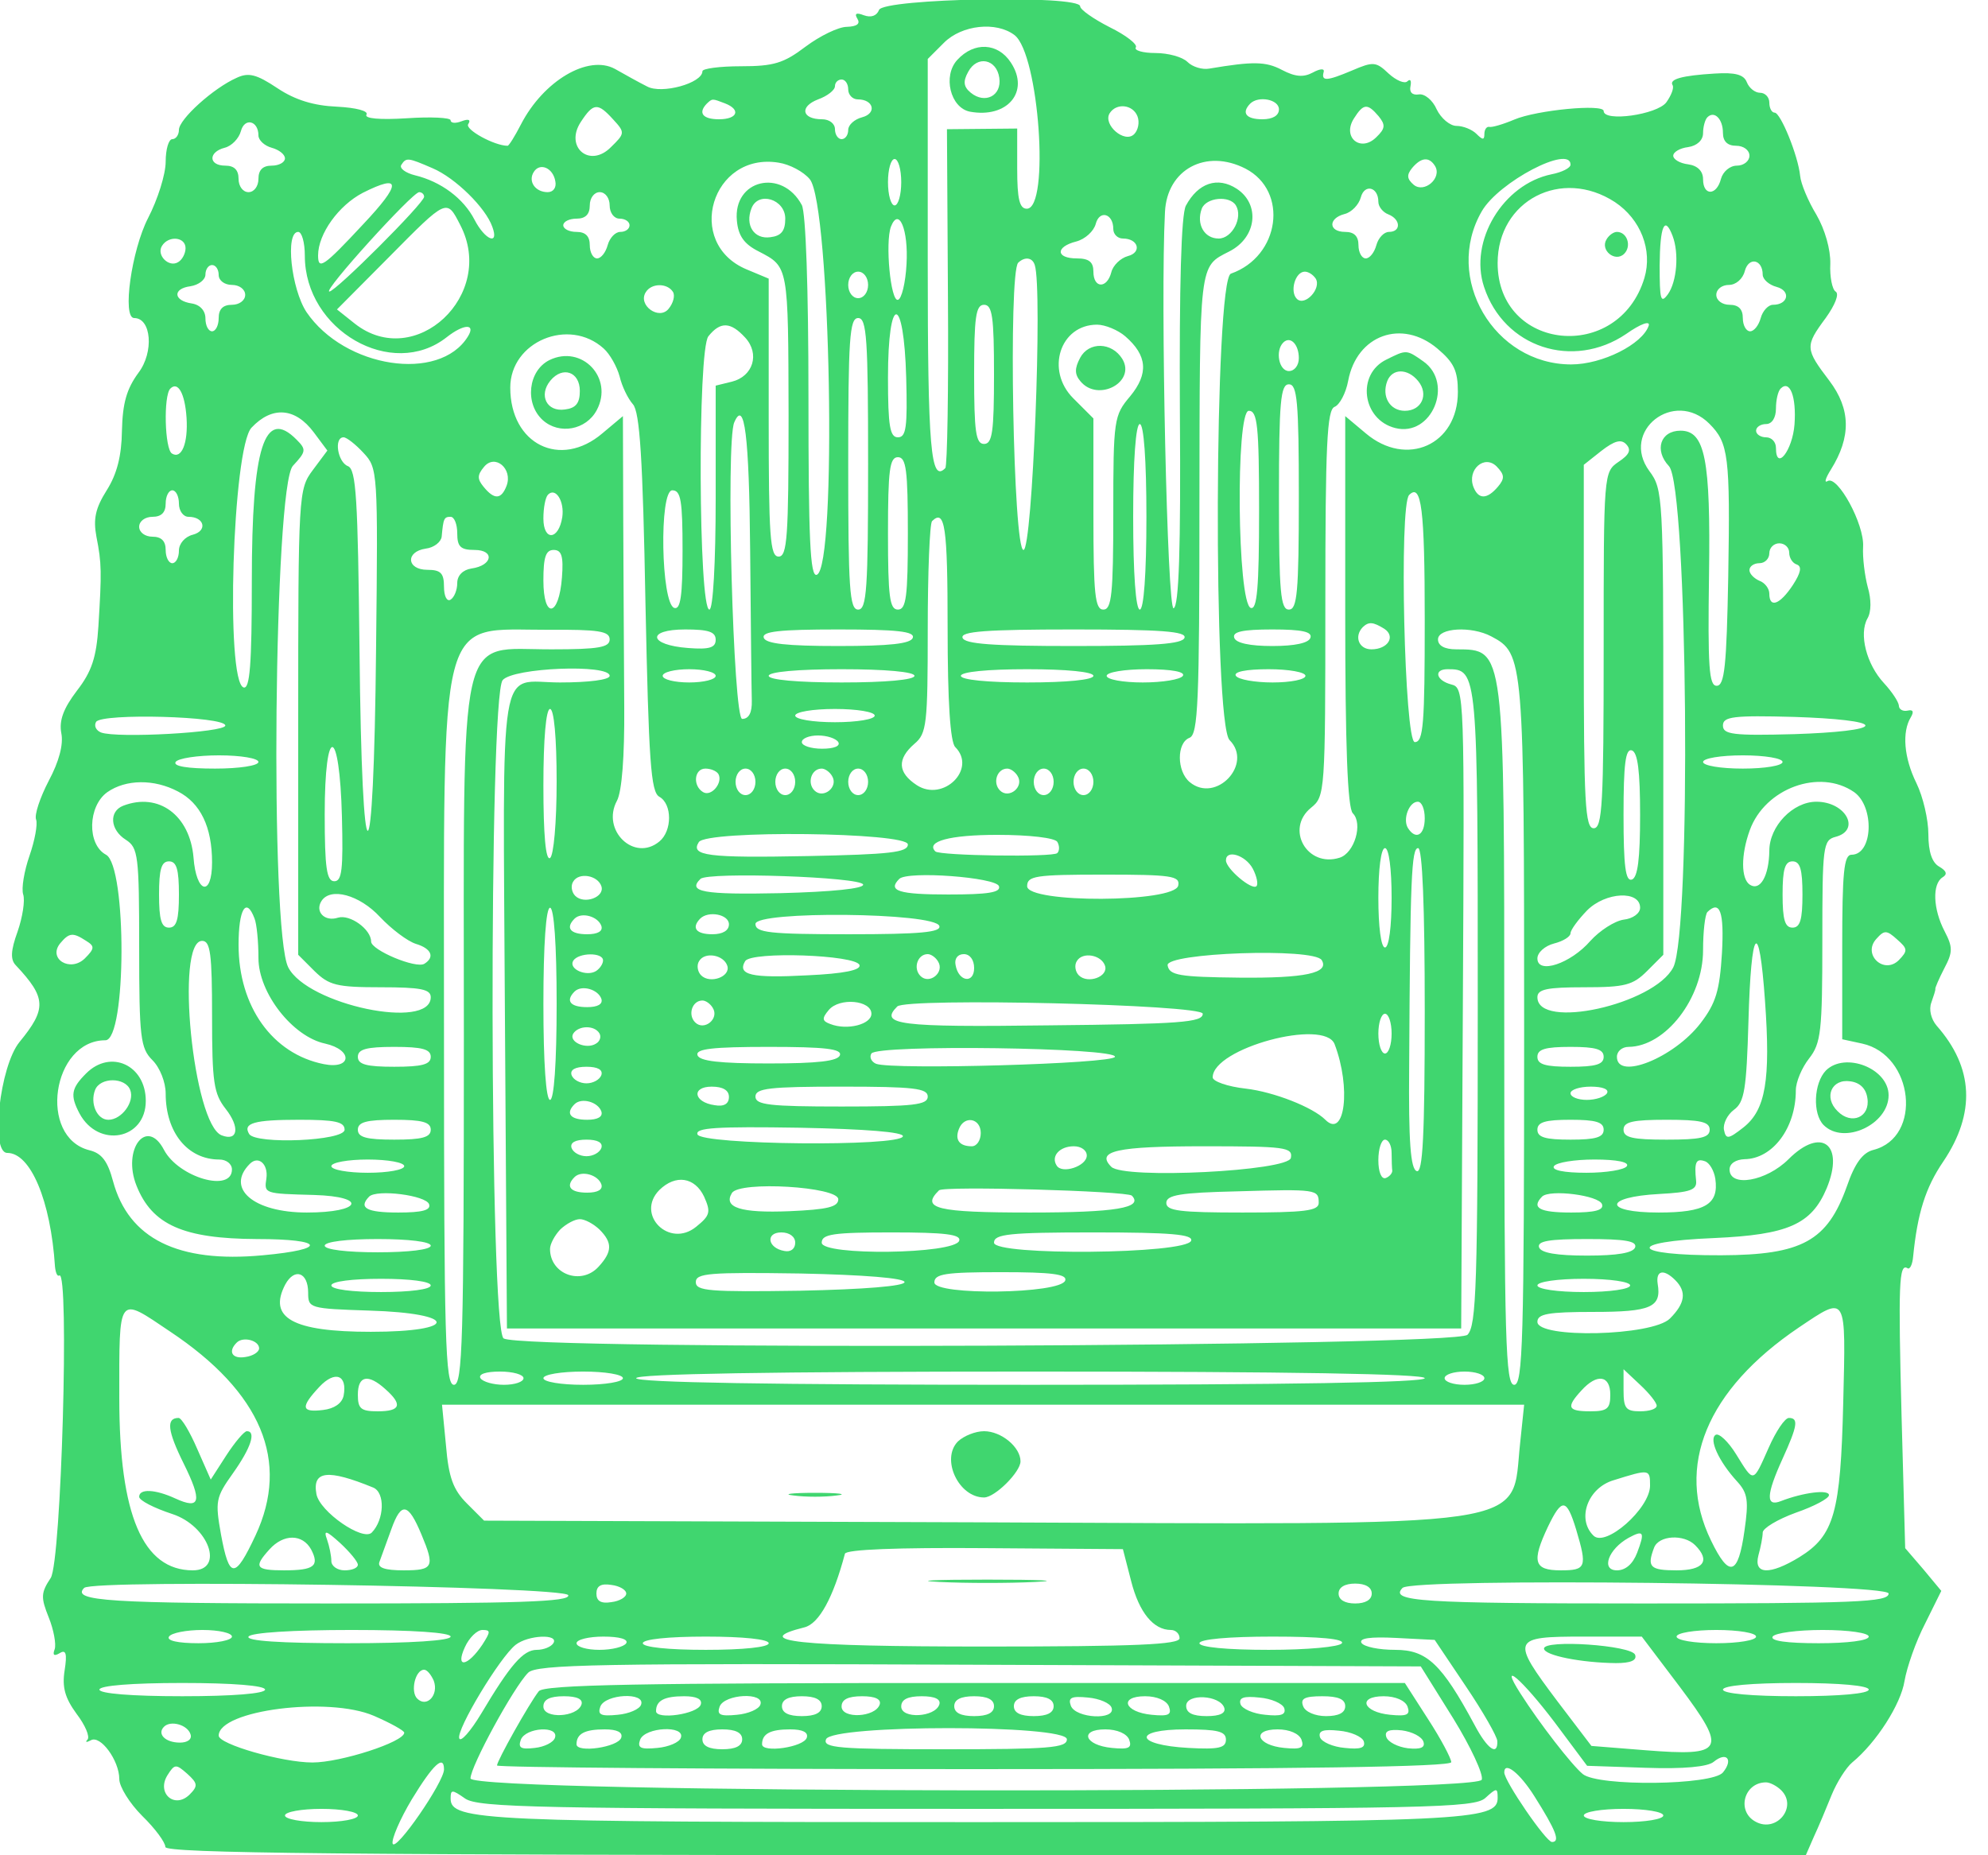  <svg  version="1.0" xmlns="http://www.w3.org/2000/svg"  width="300pt" height="280pt" viewBox="0 0 300 280"  preserveAspectRatio="xMidYMid meet">  <g transform="translate(0,280) scale(0.05,-0.05)" fill="#40d66f" stroke="none"> <path d="M2653 5570 c-7 -18 -24 -24 -46 -16 -23 9 -29 5 -19 -11 9 -15 -2 -23 -32 -24 -25 0 -81 -27 -125 -60 -66 -50 -96 -59 -195 -59 -64 0 -116 -7 -116 -15 0 -36 -123 -70 -167 -46 -24 12 -67 36 -97 53 -81 44 -216 -36 -284 -168 -18 -35 -36 -64 -40 -64 -40 0 -129 49 -119 65 9 14 1 17 -20 9 -18 -7 -33 -6 -33 3 0 8 -60 11 -133 6 -80 -5 -128 -1 -121 11 7 11 -31 21 -89 24 -70 3 -126 20 -180 56 -63 42 -87 48 -123 31 -70 -31 -174 -125 -174 -157 0 -15 -9 -28 -20 -28 -11 0 -20 -31 -20 -68 0 -38 -24 -114 -53 -170 -50 -97 -79 -302 -42 -302 52 0 60 -103 13 -165 -36 -49 -48 -92 -50 -175 -1 -76 -15 -131 -46 -180 -34 -54 -41 -86 -31 -140 16 -81 16 -107 6 -270 -6 -94 -20 -137 -65 -195 -41 -54 -54 -90 -47 -128 7 -34 -7 -86 -38 -144 -26 -50 -44 -103 -38 -117 5 -14 -4 -63 -20 -109 -16 -46 -25 -99 -19 -117 6 -18 -2 -69 -17 -112 -21 -58 -22 -85 -5 -102 92 -98 93 -131 11 -231 -60 -73 -89 -335 -37 -335 70 0 131 -143 144 -344 2 -18 7 -30 13 -26 31 19 6 -864 -26 -913 -30 -45 -30 -59 -6 -119 15 -37 23 -81 18 -96 -7 -18 -2 -22 15 -12 19 12 23 -1 15 -52 -8 -51 1 -83 36 -131 26 -34 41 -69 33 -78 -8 -8 -3 -9 10 -2 29 17 86 -61 86 -117 0 -23 31 -73 69 -111 39 -38 70 -80 70 -94 1 -19 526 -24 2476 -25 l2475 0 24 55 c14 30 38 87 54 127 16 39 44 83 62 98 73 60 147 176 158 246 7 41 34 119 62 173 l49 99 -54 65 -55 64 -11 402 c-10 394 -8 459 18 443 7 -5 15 11 17 35 13 130 37 208 91 287 98 146 92 283 -20 410 -17 20 -24 49 -16 70 7 20 13 38 12 41 -1 3 11 31 27 62 26 49 26 64 1 112 -35 67 -38 143 -6 163 15 9 12 19 -10 32 -22 12 -33 45 -33 98 0 44 -16 113 -36 154 -38 77 -44 155 -17 199 10 17 7 24 -10 20 -14 -3 -26 4 -26 15 -1 12 -21 42 -45 68 -53 57 -76 148 -50 195 12 20 12 58 1 95 -9 34 -16 89 -14 122 4 68 -77 216 -107 198 -11 -7 -7 8 10 35 61 98 60 182 -5 268 -73 96 -74 104 -11 189 28 39 42 73 30 80 -10 6 -18 44 -16 84 1 43 -16 103 -42 148 -25 41 -47 94 -49 117 -6 61 -59 191 -77 191 -9 0 -16 14 -16 30 0 17 -13 30 -28 30 -15 0 -33 14 -40 32 -9 23 -35 30 -97 26 -99 -6 -138 -17 -127 -35 5 -8 -4 -31 -19 -52 -28 -37 -189 -60 -189 -26 0 22 -202 3 -270 -26 -33 -14 -67 -24 -75 -22 -8 2 -15 -8 -15 -21 0 -19 -5 -19 -24 0 -13 13 -40 24 -60 24 -20 0 -47 23 -60 50 -12 28 -37 48 -54 45 -20 -3 -29 7 -25 25 3 16 0 23 -9 15 -8 -9 -34 2 -57 23 -38 36 -46 37 -111 9 -76 -32 -93 -33 -85 -4 3 11 -11 10 -33 -2 -28 -15 -53 -13 -93 8 -49 26 -88 26 -219 4 -21 -4 -51 5 -66 20 -15 15 -58 27 -97 27 -38 0 -65 8 -59 17 6 9 -30 37 -79 61 -49 25 -89 53 -89 63 0 35 -594 24 -607 -11z m409 -76 c74 -57 107 -524 37 -524 -22 0 -29 29 -29 121 l0 121 -106 -1 -106 -1 3 -506 c2 -279 -2 -512 -8 -517 -44 -45 -53 55 -53 625 l0 610 49 49 c54 54 158 65 213 23z m-502 -164 c0 -16 13 -30 29 -30 48 0 58 -42 13 -54 -23 -6 -42 -23 -42 -38 0 -16 -9 -28 -20 -28 -11 0 -20 14 -20 30 0 17 -17 30 -39 30 -61 0 -69 38 -12 60 28 10 51 28 51 40 0 11 9 20 20 20 11 0 20 -13 20 -30z m-372 -42 c49 -19 38 -48 -18 -48 -49 0 -64 19 -37 47 17 16 16 16 55 1z m1672 -18 c0 -19 -19 -30 -50 -30 -49 0 -64 19 -37 47 25 25 87 13 87 -17z m-2009 -31 c36 -39 35 -42 -7 -83 -64 -65 -141 0 -91 76 38 58 51 59 98 7z m1582 10 c7 -18 2 -42 -10 -54 -29 -29 -95 29 -74 63 20 32 70 27 84 -9z m728 0 c21 -26 20 -37 -7 -63 -47 -47 -104 -1 -68 56 29 46 41 47 75 7z m1039 -50 c0 -26 14 -39 40 -39 22 0 40 -13 40 -30 0 -16 -17 -30 -38 -30 -21 0 -42 -18 -48 -40 -13 -51 -54 -52 -54 -1 0 24 -16 41 -45 45 -25 3 -45 15 -45 26 0 11 20 23 45 26 27 4 45 21 45 42 0 19 6 41 13 48 21 21 47 -5 47 -47z m-4420 -8 c0 -14 18 -31 40 -37 22 -6 40 -20 40 -32 0 -12 -18 -22 -40 -22 -27 0 -40 -13 -40 -40 0 -22 -13 -40 -30 -40 -17 0 -30 18 -30 40 0 27 -13 40 -40 40 -51 0 -52 41 -2 54 21 5 43 28 49 50 11 42 53 32 53 -13z m526 -99 c68 -29 160 -119 180 -177 21 -57 -22 -40 -54 22 -33 64 -101 115 -180 134 -28 7 -47 21 -41 31 15 23 19 23 95 -10z m1138 -33 c63 -76 83 -1174 21 -1194 -20 -7 -25 109 -25 535 0 331 -8 557 -20 581 -60 112 -208 77 -196 -47 4 -46 22 -71 66 -93 90 -47 89 -41 90 -496 0 -365 -4 -425 -30 -425 -26 0 -30 60 -30 420 l0 419 -67 28 c-188 79 -105 355 97 322 33 -5 75 -27 94 -50z m276 -9 c0 -38 -9 -70 -20 -70 -11 0 -20 32 -20 70 0 39 9 70 20 70 11 0 20 -31 20 -70z m1039 41 c131 -68 104 -265 -44 -317 -50 -18 -54 -1358 -4 -1408 72 -72 -41 -192 -120 -127 -40 33 -40 119 -1 134 26 10 30 107 30 704 1 736 -2 717 90 764 83 42 94 142 23 189 -58 38 -117 18 -154 -51 -14 -27 -20 -239 -18 -624 3 -414 -3 -586 -19 -591 -19 -6 -40 931 -26 1196 6 129 124 192 243 131z m572 8 c22 -36 -32 -83 -64 -57 -21 18 -22 30 -5 51 27 32 51 35 69 6z m409 4 c0 -10 -26 -23 -57 -29 -147 -30 -250 -202 -204 -340 60 -183 268 -251 429 -142 44 31 73 41 68 25 -19 -56 -140 -117 -234 -117 -233 0 -386 261 -270 462 51 89 268 202 268 141z m-3064 -50 c4 -19 -6 -33 -23 -33 -38 0 -60 33 -42 61 18 29 58 13 65 -28z m-580 -130 c-120 -129 -136 -139 -136 -94 0 65 62 151 135 189 117 59 117 28 1 -95z m3064 68 c0 -15 14 -32 30 -38 38 -15 39 -53 2 -53 -15 0 -32 -18 -38 -40 -6 -22 -20 -40 -32 -40 -12 0 -22 18 -22 40 0 27 -13 40 -40 40 -51 0 -52 41 -2 54 21 5 43 28 49 50 11 42 53 32 53 -13z m714 -1 c78 -52 114 -145 89 -229 -78 -258 -443 -221 -443 45 0 189 193 289 354 184z m-3594 16 c0 -19 -267 -286 -286 -286 -21 0 250 299 271 300 8 0 15 -6 15 -14z m560 -26 c0 -22 13 -40 30 -40 17 0 30 -9 30 -20 0 -11 -12 -20 -28 -20 -15 0 -32 -18 -38 -40 -6 -22 -20 -40 -32 -40 -12 0 -22 18 -22 40 0 27 -13 40 -40 40 -22 0 -40 9 -40 20 0 11 18 20 40 20 27 0 40 13 40 40 0 22 13 40 30 40 17 0 30 -18 30 -40z m530 -40 c0 -37 -12 -52 -45 -56 -49 -7 -77 36 -57 87 20 53 102 28 102 -31z m1360 40 c22 -36 -11 -100 -52 -100 -44 0 -68 44 -51 90 13 34 84 41 103 10z m-2341 -59 c110 -211 -136 -441 -318 -298 l-54 43 156 157 c177 179 175 178 216 98z m1971 -12 c0 -16 13 -29 29 -29 47 0 58 -42 15 -53 -22 -6 -45 -28 -50 -49 -13 -50 -54 -49 -54 2 0 29 -13 40 -50 40 -64 0 -65 35 -2 51 27 7 53 31 59 53 11 43 53 32 53 -15z m-624 -106 c-3 -57 -15 -106 -26 -108 -22 -6 -39 173 -21 221 24 61 53 -10 47 -113z m2312 85 c20 -52 13 -138 -14 -176 -22 -30 -25 -17 -25 87 1 119 15 152 39 89z m-4128 -60 c0 -225 263 -376 428 -246 52 41 89 42 64 2 -86 -139 -372 -95 -487 74 -46 70 -65 242 -25 242 11 0 20 -32 20 -72z m-360 23 c0 -16 -10 -35 -22 -42 -28 -18 -67 21 -49 49 20 32 71 27 71 -7z m2563 -51 c24 -71 -7 -860 -34 -860 -31 0 -46 836 -16 867 20 19 43 16 50 -7z m2197 -29 c0 -14 19 -31 42 -37 44 -12 35 -54 -11 -54 -14 0 -31 -18 -37 -40 -6 -22 -20 -40 -32 -40 -12 0 -22 18 -22 40 0 27 -13 40 -40 40 -22 0 -40 13 -40 30 0 17 17 30 38 30 21 0 42 18 48 42 12 44 54 35 54 -11z m-4660 -1 c0 -17 18 -30 40 -30 22 0 40 -13 40 -30 0 -17 -18 -30 -40 -30 -27 0 -40 -13 -40 -40 0 -22 -9 -40 -20 -40 -11 0 -20 17 -20 39 0 23 -16 41 -41 45 -56 8 -59 45 -4 52 25 4 45 20 45 35 0 16 9 29 20 29 11 0 20 -13 20 -30z m1960 -30 c0 -22 -13 -40 -30 -40 -17 0 -30 18 -30 40 0 22 13 40 30 40 17 0 30 -18 30 -40z m1351 19 c18 -30 -33 -85 -57 -61 -22 22 -5 82 24 82 11 0 25 -9 33 -21z m-1940 -40 c7 -11 1 -34 -13 -51 -29 -36 -94 11 -69 50 17 28 65 28 82 1z m969 -249 c0 -173 -5 -210 -30 -210 -25 0 -30 37 -30 210 0 173 5 210 30 210 25 0 30 -37 30 -210z m-380 -270 c0 -378 -4 -440 -30 -440 -26 0 -30 62 -30 440 0 378 4 440 30 440 26 0 30 -62 30 -440z m115 260 c4 -149 0 -180 -25 -180 -24 0 -30 33 -30 180 0 255 48 255 55 0z m-486 121 c45 -49 24 -117 -40 -133 l-49 -12 0 -338 c0 -198 -8 -338 -19 -338 -33 0 -36 784 -3 825 36 45 67 44 111 -4z m1147 4 c67 -58 71 -113 15 -181 -49 -58 -51 -69 -51 -352 0 -246 -5 -292 -30 -292 -25 0 -30 45 -30 288 l0 289 -61 61 c-84 84 -40 222 72 222 24 0 63 -16 85 -35z m-1574 -37 c19 -17 40 -55 48 -84 7 -30 25 -67 40 -84 21 -23 30 -164 38 -599 10 -479 16 -572 42 -586 39 -22 39 -103 0 -135 -76 -63 -176 34 -128 123 15 28 23 134 22 281 -1 130 -2 381 -3 558 l-1 322 -62 -52 c-127 -108 -278 -33 -278 138 0 139 177 213 282 118z m2516 0 c50 -42 62 -67 62 -131 0 -160 -155 -229 -278 -125 l-62 52 0 -588 c0 -409 7 -595 23 -611 31 -31 5 -120 -40 -134 -98 -31 -165 87 -86 151 42 34 43 45 43 617 0 481 5 584 28 593 15 6 34 41 41 79 26 138 162 187 269 97z m-418 -29 c0 -22 -13 -39 -30 -39 -30 0 -42 61 -17 86 21 21 47 -5 47 -47z m-3357 -180 c5 -77 -15 -126 -44 -108 -22 13 -26 175 -5 196 23 23 44 -14 49 -88z m3357 -239 c0 -289 -5 -340 -30 -340 -25 0 -30 51 -30 340 0 289 5 340 30 340 25 0 30 -51 30 -340z m1496 219 c-6 -79 -56 -143 -56 -71 0 18 -13 32 -30 32 -16 0 -30 9 -30 20 0 11 14 20 30 20 18 0 30 19 30 47 0 25 6 52 14 60 28 28 48 -24 42 -108z m-4469 -24 l41 -55 -44 -59 c-43 -58 -44 -70 -44 -761 l0 -702 49 -49 c44 -43 67 -49 200 -49 121 0 151 -6 151 -30 0 -101 -372 -23 -430 90 -56 108 -43 1453 14 1514 40 43 41 49 11 79 -97 98 -135 -22 -135 -426 0 -255 -6 -328 -25 -322 -55 19 -33 723 24 784 62 66 132 61 188 -14z m2853 -237 c0 -232 -6 -299 -25 -293 -41 14 -46 595 -6 595 26 0 31 -45 31 -302z m1359 263 c58 -58 63 -97 57 -461 -5 -270 -11 -330 -35 -330 -23 0 -27 56 -23 336 5 348 -12 434 -86 434 -61 0 -80 -59 -35 -107 57 -60 68 -1406 13 -1513 -58 -112 -410 -190 -410 -90 0 24 29 30 141 30 123 0 147 6 190 49 l49 49 0 702 c0 681 -1 703 -42 758 -89 121 75 249 181 143z m-2895 -381 c2 -220 4 -425 5 -455 1 -36 -9 -55 -29 -55 -27 0 -50 835 -24 895 31 72 45 -39 48 -385z m1196 100 c0 -173 -8 -280 -20 -280 -12 0 -20 107 -20 280 0 173 8 280 20 280 12 0 20 -107 20 -280z m-2363 193 c43 -46 44 -54 38 -590 -7 -733 -43 -735 -50 -2 -5 456 -10 542 -35 552 -31 12 -43 87 -13 87 9 0 36 -21 60 -47z m3788 -27 c-45 -31 -45 -33 -45 -568 0 -465 -4 -538 -30 -538 -26 0 -30 74 -30 549 l0 548 53 42 c40 31 60 36 75 20 16 -17 10 -31 -23 -53z m-3356 -72 c-16 -42 -37 -43 -69 -4 -20 24 -20 36 1 61 33 40 87 -6 68 -57z m1211 -144 c0 -191 -5 -230 -30 -230 -25 0 -30 39 -30 230 0 191 5 230 30 230 25 0 30 -39 30 -230z m1781 141 c-33 -39 -59 -39 -74 -1 -20 52 33 99 70 62 24 -25 25 -36 4 -61z m-3981 -51 c0 -22 13 -40 29 -40 48 0 58 -42 13 -54 -24 -6 -42 -27 -42 -48 0 -21 -9 -38 -20 -38 -11 0 -20 18 -20 40 0 27 -13 40 -40 40 -22 0 -40 13 -40 30 0 17 18 30 40 30 27 0 40 13 40 40 0 22 9 40 20 40 11 0 20 -18 20 -40z m1157 -41 c-11 -70 -57 -73 -57 -4 0 32 6 64 14 72 23 23 50 -20 43 -68z m363 -101 c0 -136 -6 -179 -25 -173 -40 13 -46 355 -6 355 26 0 31 -31 31 -182z m2240 -209 c0 -315 -4 -369 -30 -369 -31 0 -48 716 -17 746 37 37 47 -42 47 -377z m-2920 261 c0 -40 10 -50 52 -50 62 0 55 -47 -9 -56 -26 -4 -43 -21 -43 -44 0 -21 -9 -43 -20 -50 -11 -7 -20 10 -20 39 0 41 -10 51 -50 51 -63 0 -67 55 -5 64 25 3 46 20 48 36 5 55 7 60 27 60 11 0 20 -22 20 -50z m1480 -286 c0 -223 8 -344 23 -359 66 -66 -36 -167 -116 -115 -58 38 -60 79 -7 125 37 31 40 59 40 346 0 172 6 318 13 326 39 38 47 -16 47 -323z m2540 228 c0 -16 10 -32 23 -36 16 -6 12 -25 -12 -62 -39 -59 -71 -71 -71 -26 0 15 -13 33 -30 39 -16 7 -30 21 -30 32 0 12 14 21 30 21 17 0 30 14 30 30 0 17 14 30 30 30 17 0 30 -13 30 -28z m-3704 -75 c-9 -120 -56 -127 -56 -9 0 70 7 92 31 92 24 0 30 -19 25 -83z m2482 -155 c35 -23 11 -62 -39 -62 -38 0 -53 39 -26 67 18 17 31 16 65 -5z m-2338 -32 c0 -24 -33 -30 -175 -30 -287 -1 -265 94 -265 -1169 0 -921 -4 -1051 -30 -1051 -26 0 -30 131 -30 1061 0 1301 -22 1217 315 1218 151 1 185 -4 185 -29z m320 -1 c0 -24 -19 -30 -83 -25 -120 9 -127 56 -9 56 70 0 92 -7 92 -31z m595 6 c-6 -18 -69 -25 -225 -25 -156 0 -219 7 -225 25 -6 19 47 25 225 25 178 0 231 -6 225 -25z m820 0 c-6 -19 -91 -25 -335 -25 -244 0 -329 6 -335 25 -6 19 69 25 335 25 266 0 341 -6 335 -25z m380 0 c-5 -16 -47 -25 -115 -25 -68 0 -110 9 -115 25 -6 18 25 25 115 25 90 0 121 -7 115 -25z m546 4 c98 -52 99 -64 99 -1198 0 -930 -4 -1061 -30 -1061 -26 0 -30 130 -30 1051 0 1182 2 1168 -145 1169 -35 0 -55 11 -55 30 0 35 101 41 161 9z m-2661 -119 c0 -12 -63 -20 -150 -20 -189 0 -172 103 -166 -1020 l6 -930 1440 0 1440 0 5 967 c5 954 5 967 -35 977 -46 12 -54 46 -11 46 91 0 91 -5 91 -1020 0 -843 -4 -961 -31 -989 -37 -36 -2851 -48 -2909 -11 -43 27 -45 1935 -3 1987 32 38 323 49 323 13z m320 0 c0 -11 -36 -20 -80 -20 -44 0 -80 9 -80 20 0 11 36 20 80 20 44 0 80 -9 80 -20z m600 0 c0 -12 -87 -20 -220 -20 -133 0 -220 8 -220 20 0 12 87 20 220 20 133 0 220 -8 220 -20z m540 0 c0 -12 -80 -20 -200 -20 -120 0 -200 8 -200 20 0 12 80 20 200 20 120 0 200 -8 200 -20z m270 0 c-7 -11 -61 -20 -121 -20 -60 0 -109 9 -109 20 0 11 54 20 121 20 76 0 117 -8 109 -20z m370 0 c0 -11 -44 -20 -99 -20 -54 0 -104 9 -111 20 -8 12 30 20 99 20 61 0 111 -9 111 -20z m-2260 -319 c0 -124 -9 -224 -20 -231 -13 -8 -20 70 -20 219 0 141 8 231 20 231 12 0 20 -86 20 -219z m960 199 c0 -11 -53 -20 -120 -20 -67 0 -120 9 -120 20 0 11 53 20 120 20 67 0 120 -9 120 -20z m-1960 -30 c0 -21 -327 -39 -375 -21 -15 6 -22 20 -15 32 17 27 390 17 390 -11z m4950 0 c0 -12 -89 -22 -215 -26 -184 -5 -215 -1 -215 26 0 27 31 31 215 26 126 -4 215 -14 215 -26z m-3100 -50 c7 -12 -13 -20 -49 -20 -33 0 -61 9 -61 20 0 11 22 20 49 20 27 0 54 -9 61 -20z m-1498 -226 c4 -158 0 -194 -23 -194 -23 0 -29 40 -29 202 0 275 45 269 52 -8z m3918 6 c0 -132 -7 -189 -25 -195 -19 -6 -25 41 -25 195 0 154 6 201 25 195 18 -6 25 -63 25 -195z m-4170 160 c0 -11 -57 -20 -131 -20 -83 0 -127 7 -119 20 7 11 66 20 131 20 66 0 119 -9 119 -20z m4600 0 c0 -11 -53 -20 -120 -20 -67 0 -120 9 -120 20 0 11 53 20 120 20 67 0 120 -9 120 -20z m-3212 -36 c15 -26 -21 -70 -46 -55 -32 19 -27 71 7 71 16 0 33 -7 39 -16z m112 -24 c0 -22 -13 -40 -30 -40 -17 0 -30 18 -30 40 0 22 13 40 30 40 17 0 30 -18 30 -40z m120 0 c0 -22 -13 -40 -30 -40 -17 0 -30 18 -30 40 0 22 13 40 30 40 17 0 30 -18 30 -40z m111 18 c21 -33 -26 -71 -53 -44 -23 23 -9 66 22 66 10 0 24 -10 31 -22z m109 -18 c0 -22 -13 -40 -30 -40 -17 0 -30 18 -30 40 0 22 13 40 30 40 17 0 30 -18 30 -40z m451 18 c21 -33 -26 -71 -53 -44 -23 23 -9 66 22 66 10 0 24 -10 31 -22z m109 -18 c0 -22 -13 -40 -30 -40 -17 0 -30 18 -30 40 0 22 13 40 30 40 17 0 30 -18 30 -40z m120 0 c0 -22 -13 -40 -30 -40 -17 0 -30 18 -30 40 0 22 13 40 30 40 17 0 30 -18 30 -40z m-2763 -29 c68 -35 103 -107 103 -214 0 -106 -48 -94 -56 15 -11 127 -105 197 -212 156 -44 -17 -40 -73 8 -103 37 -24 40 -47 40 -325 0 -273 4 -304 40 -340 23 -23 40 -67 40 -101 0 -117 66 -199 162 -199 21 0 38 -13 38 -30 0 -71 -161 -24 -205 59 -52 100 -127 2 -83 -108 47 -118 141 -160 363 -161 205 0 216 -31 18 -49 -256 -24 -405 50 -452 224 -16 60 -34 84 -71 93 -156 39 -113 332 48 332 64 0 65 526 2 560 -58 31 -55 147 4 189 56 39 141 40 213 2z m5059 -2 c62 -44 57 -189 -8 -189 -23 0 -28 -54 -28 -278 l0 -279 60 -13 c156 -34 183 -283 34 -321 -32 -8 -56 -40 -80 -110 -59 -165 -135 -207 -379 -208 -276 -1 -293 41 -21 52 222 10 293 41 339 150 55 133 -16 187 -115 88 -67 -67 -178 -86 -178 -31 0 18 19 30 45 31 85 1 155 94 155 208 0 25 18 68 40 96 36 46 40 82 40 355 0 287 2 304 40 314 77 20 31 106 -58 106 -71 0 -142 -74 -142 -148 -1 -75 -27 -122 -58 -103 -28 17 -28 91 -1 165 46 127 211 187 315 115z m-1296 -79 c0 -51 -27 -67 -51 -29 -16 27 4 79 30 79 12 0 21 -22 21 -50z m-1560 -79 c0 -24 -54 -30 -302 -35 -303 -6 -355 1 -329 42 22 37 631 30 631 -7z m451 8 c7 -12 7 -27 0 -34 -12 -13 -355 -8 -368 5 -30 30 43 50 187 50 97 0 173 -9 181 -21z m1009 -169 c0 -87 -8 -150 -20 -150 -12 0 -20 63 -20 150 0 87 8 150 20 150 12 0 20 -63 20 -150z m100 -342 c0 -379 -6 -489 -24 -483 -19 6 -25 90 -23 316 3 570 7 659 27 659 13 0 20 -177 20 -492z m-519 430 c12 -23 17 -47 11 -53 -14 -13 -92 53 -92 78 0 34 59 16 81 -25z m-3241 -78 c0 -76 -7 -100 -30 -100 -23 0 -30 24 -30 100 0 76 7 100 30 100 23 0 30 -24 30 -100z m4900 0 c0 -76 -7 -100 -30 -100 -23 0 -30 24 -30 100 0 76 7 100 30 100 23 0 30 -24 30 -100z m-3625 25 c11 -33 -52 -56 -79 -29 -11 11 -14 31 -6 43 17 29 74 19 85 -14z m790 5 c3 -12 -93 -22 -250 -26 -233 -5 -281 4 -241 43 22 22 485 6 491 -17z m410 -5 c6 -19 -33 -25 -153 -25 -150 0 -184 11 -148 47 25 25 292 5 301 -22z m541 2 c-10 -52 -456 -54 -456 -2 0 31 24 35 231 35 205 0 231 -4 225 -33z m-2409 -95 c35 -37 83 -73 108 -81 47 -14 58 -40 26 -60 -25 -16 -161 41 -161 67 0 37 -64 83 -100 72 -40 -13 -70 18 -50 50 27 43 115 19 177 -48z m3803 28 c0 -17 -22 -33 -50 -36 -27 -4 -72 -33 -100 -64 -60 -69 -160 -102 -160 -53 0 18 23 38 50 45 28 7 50 21 50 31 0 10 23 41 50 69 56 56 160 61 160 8z m-4182 -32 c7 -17 12 -71 12 -120 0 -105 103 -237 201 -258 85 -19 81 -79 -4 -62 -155 31 -257 174 -257 360 0 108 23 146 48 80z m912 -258 c0 -180 -8 -290 -20 -290 -12 0 -20 110 -20 290 0 180 8 290 20 290 12 0 20 -110 20 -290z m3517 153 c-7 -113 -18 -151 -65 -212 -80 -104 -252 -173 -252 -101 0 17 16 30 35 30 112 1 225 147 225 292 0 56 6 107 13 115 38 37 51 1 44 -124z m-3382 82 c5 -16 -11 -25 -43 -25 -51 0 -66 19 -38 47 21 21 71 7 81 -22z m385 5 c0 -19 -19 -30 -50 -30 -49 0 -64 19 -37 47 25 25 87 13 87 -17z m635 -5 c6 -19 -57 -25 -273 -25 -240 0 -282 5 -282 31 0 40 541 35 555 -6z m2896 -103 c-45 -45 -111 17 -68 64 24 27 31 27 63 -2 32 -28 32 -34 5 -62z m-5471 58 c26 -16 26 -23 -4 -53 -44 -43 -113 -1 -74 46 27 32 38 33 78 7z m380 -227 c0 -200 5 -234 41 -280 44 -56 37 -99 -12 -80 -86 33 -141 587 -59 587 25 0 30 -39 30 -227z m4687 45 c17 -238 2 -328 -65 -381 -46 -36 -53 -37 -59 -7 -3 18 10 45 30 60 32 23 38 62 44 268 8 286 32 315 50 60z m-3507 123 c0 -10 -9 -24 -21 -32 -29 -18 -84 6 -69 31 16 25 90 26 90 1z m375 -16 c11 -33 -52 -56 -79 -29 -11 11 -14 31 -6 43 17 29 74 19 85 -14z m399 2 c5 -15 -46 -26 -158 -31 -167 -9 -212 1 -187 43 19 30 335 19 345 -12z m237 11 c21 -33 -26 -71 -53 -44 -23 23 -9 66 22 66 10 0 24 -10 31 -22z m109 -20 c0 -48 -47 -42 -56 9 -4 19 6 33 25 33 18 0 31 -17 31 -42z m395 7 c11 -33 -52 -56 -79 -29 -11 11 -14 31 -6 43 17 29 74 19 85 -14z m654 17 c24 -39 -50 -55 -249 -53 -181 2 -211 7 -216 37 -8 38 441 54 465 16z m-2174 -117 c5 -16 -11 -25 -43 -25 -51 0 -66 19 -38 47 21 21 71 7 81 -22z m336 -27 c21 -33 -26 -71 -53 -44 -23 23 -9 66 22 66 10 0 24 -10 31 -22z m479 -18 c0 -32 -73 -51 -124 -31 -25 9 -26 17 -5 42 32 39 129 30 129 -11z m1000 0 c0 -26 -67 -31 -465 -35 -455 -6 -512 2 -457 57 28 27 922 6 922 -22z m570 -60 c0 -33 -9 -60 -20 -60 -11 0 -20 27 -20 60 0 33 9 60 20 60 11 0 20 -27 20 -60z m-2391 1 c6 -10 2 -24 -10 -31 -29 -19 -84 5 -69 30 16 25 64 26 79 1z m2219 -33 c50 -131 31 -287 -28 -228 -38 38 -155 84 -240 94 -55 6 -100 22 -100 34 0 88 338 179 368 100z m-2728 -38 c0 -23 -26 -30 -110 -30 -84 0 -110 7 -110 30 0 23 26 30 110 30 84 0 110 -7 110 -30z m1235 5 c-6 -18 -67 -25 -215 -25 -148 0 -209 7 -215 25 -6 19 45 25 215 25 170 0 221 -6 215 -25z m830 -5 c-5 -21 -671 -40 -721 -21 -14 6 -21 20 -14 31 17 28 742 18 735 -10z m1475 0 c0 -23 -24 -30 -100 -30 -76 0 -100 7 -100 30 0 23 24 30 100 30 76 0 100 -7 100 -30z m-3025 -55 c-5 -14 -25 -25 -45 -25 -20 0 -40 11 -45 25 -5 16 11 25 45 25 34 0 50 -9 45 -25z m385 -66 c0 -21 -15 -30 -43 -25 -64 9 -71 56 -9 56 34 0 52 -11 52 -31z m600 1 c0 -25 -42 -30 -260 -30 -218 0 -260 5 -260 30 0 25 42 30 260 30 218 0 260 -5 260 -30z m2050 10 c-7 -11 -34 -20 -61 -20 -27 0 -49 9 -49 20 0 11 28 20 61 20 36 0 56 -8 49 -20z m-3035 -55 c5 -16 -11 -25 -43 -25 -51 0 -66 19 -38 47 21 21 71 7 81 -22z m-775 -55 c0 -34 -268 -45 -288 -13 -20 33 15 43 151 43 108 0 137 -6 137 -30z m260 0 c0 -23 -26 -30 -110 -30 -84 0 -110 7 -110 30 0 23 26 30 110 30 84 0 110 -7 110 -30z m1660 -10 c0 -22 -12 -40 -27 -40 -37 0 -52 19 -39 52 16 42 66 33 66 -12z m1880 10 c0 -23 -24 -30 -100 -30 -76 0 -100 7 -100 30 0 23 24 30 100 30 76 0 100 -7 100 -30z m320 0 c0 -24 -28 -30 -130 -30 -102 0 -130 6 -130 30 0 24 28 30 130 30 102 0 130 -6 130 -30z m-2435 -20 c-8 -32 -610 -26 -620 6 -7 20 58 24 308 20 199 -4 315 -13 312 -26z m-910 -35 c-5 -14 -25 -25 -45 -25 -20 0 -40 11 -45 25 -5 16 11 25 45 25 34 0 50 -9 45 -25z m2385 -15 c0 -22 1 -47 2 -54 0 -8 -9 -18 -20 -22 -13 -4 -22 19 -22 54 0 34 9 62 20 62 11 0 20 -18 20 -40z m-920 -8 c0 -32 -75 -57 -91 -30 -18 28 9 58 52 58 22 0 39 -12 39 -28z m616 -7 c-7 -40 -504 -65 -542 -27 -48 48 17 62 279 62 246 0 269 -3 263 -35z m-3092 -62 c-7 -46 -7 -46 144 -50 163 -5 143 -53 -22 -53 -161 0 -246 73 -172 147 26 26 56 -1 50 -44z m416 37 c0 -11 -49 -20 -110 -20 -60 0 -110 9 -110 20 0 11 50 20 110 20 61 0 110 -9 110 -20z m3690 0 c-7 -11 -62 -20 -122 -20 -69 0 -106 8 -98 20 7 11 62 20 122 20 69 0 106 -8 98 -20z m267 -38 c11 -77 -30 -102 -171 -102 -168 0 -167 47 2 56 93 5 114 12 111 40 -6 56 0 68 26 59 14 -4 28 -28 32 -53z m-3362 -17 c5 -16 -11 -25 -43 -25 -51 0 -66 19 -38 47 21 21 71 7 81 -22z m310 -37 c21 -47 18 -57 -24 -91 -81 -66 -184 37 -111 111 49 48 107 39 135 -20z m405 -8 c0 -23 -32 -31 -148 -36 -146 -6 -200 11 -173 55 23 37 321 19 321 -19z m886 11 c36 -37 -49 -51 -307 -51 -283 0 -331 12 -275 67 13 14 567 -2 582 -16z m564 -22 c0 -24 -43 -29 -230 -29 -189 0 -230 5 -230 29 0 24 42 31 215 35 239 7 245 6 245 -35z m-2685 -4 c6 -18 -21 -25 -93 -25 -96 0 -121 14 -88 48 23 23 172 4 181 -23z m3540 0 c6 -18 -21 -25 -93 -25 -96 0 -121 14 -88 48 23 23 172 4 181 -23z m-3026 -76 c40 -40 39 -67 -2 -112 -52 -58 -147 -24 -147 53 0 15 14 41 31 59 18 17 44 31 59 31 15 0 41 -14 59 -31z m591 -40 c0 -19 -14 -29 -33 -25 -51 9 -57 56 -9 56 25 0 42 -13 42 -31z m495 6 c-13 -41 -415 -46 -415 -6 0 26 35 31 212 31 160 0 209 -6 203 -25z m700 0 c-14 -41 -595 -46 -595 -6 0 26 45 31 302 31 232 0 299 -6 293 -25z m-2295 -15 c0 -12 -67 -20 -160 -20 -93 0 -160 8 -160 20 0 12 67 20 160 20 93 0 160 -8 160 -20z m3635 -5 c-6 -17 -54 -25 -145 -25 -92 0 -139 8 -145 25 -6 19 31 25 145 25 114 0 151 -6 145 -25z m-4005 -137 c0 -47 4 -48 185 -54 268 -8 271 -64 4 -64 -236 0 -311 42 -258 143 28 51 69 37 69 -25z m1800 32 c0 -12 -122 -22 -315 -26 -274 -4 -315 -1 -315 26 0 27 41 30 315 26 193 -4 315 -14 315 -26z m485 5 c-13 -41 -395 -46 -395 -6 0 26 34 31 202 31 152 0 199 -6 193 -25z m1841 1 c35 -35 30 -70 -16 -116 -53 -53 -400 -61 -400 -10 0 24 32 30 169 30 174 0 206 14 194 85 -6 40 18 46 53 11z m-3756 -16 c0 -12 -63 -20 -150 -20 -87 0 -150 8 -150 20 0 12 63 20 150 20 87 0 150 -8 150 -20z m3620 0 c0 -11 -60 -20 -140 -20 -80 0 -140 9 -140 20 0 11 60 20 140 20 80 0 140 -9 140 -20z m-4407 -139 c276 -184 363 -391 258 -616 -62 -132 -79 -132 -104 3 -18 101 -16 112 36 185 54 76 71 127 42 127 -8 0 -36 -33 -62 -73 l-47 -73 -41 93 c-22 51 -47 93 -56 93 -38 0 -34 -38 15 -137 57 -115 51 -141 -25 -106 -61 28 -109 30 -109 5 0 -11 45 -34 100 -52 110 -36 158 -170 62 -170 -151 0 -222 167 -222 519 0 317 -6 309 153 202z m5050 -216 c-8 -331 -27 -400 -132 -465 -90 -55 -139 -53 -124 5 7 25 13 56 13 69 0 13 45 40 100 60 55 19 100 43 100 53 0 18 -78 8 -145 -18 -46 -18 -45 18 5 128 45 99 49 123 19 123 -12 0 -39 -40 -61 -90 -48 -108 -44 -107 -98 -20 -24 39 -52 65 -62 59 -21 -13 9 -80 65 -141 32 -35 35 -58 22 -148 -19 -136 -46 -144 -101 -30 -109 224 -13 455 265 643 146 98 142 103 134 -228z m-4781 165 c0 -11 -19 -23 -41 -26 -40 -7 -54 16 -27 43 19 20 68 7 68 -17z m255 -143 c-5 -23 -28 -39 -62 -43 -66 -8 -69 8 -11 70 47 50 85 36 73 -27z m543 53 c0 -11 -26 -20 -59 -20 -32 0 -64 9 -71 20 -7 12 16 20 59 20 39 0 71 -9 71 -20z m300 0 c0 -11 -53 -20 -120 -20 -67 0 -120 9 -120 20 0 11 53 20 120 20 67 0 120 -9 120 -20z m2420 0 c0 -13 -410 -20 -1190 -20 -780 0 -1190 7 -1190 20 0 13 410 20 1190 20 780 0 1190 -7 1190 -20z m180 0 c0 -11 -27 -20 -60 -20 -33 0 -60 9 -60 20 0 11 27 20 60 20 33 0 60 -9 60 -20z m520 -83 c0 -10 -22 -17 -50 -17 -43 0 -50 9 -50 63 l0 64 50 -47 c28 -26 50 -54 50 -63z m-3837 50 c53 -47 46 -67 -23 -67 -51 0 -60 8 -60 50 0 58 31 64 83 17z m3697 -17 c0 -42 -9 -50 -60 -50 -69 0 -74 12 -27 63 47 52 87 46 87 -13z m-272 -145 c-29 -263 81 -247 -1650 -240 l-1477 5 -52 52 c-41 41 -55 78 -63 175 l-12 123 1633 0 1633 0 -12 -115z m-3462 -135 c37 -15 34 -97 -4 -136 -27 -27 -157 63 -167 116 -13 71 34 76 171 20z m3854 5 c-1 -69 -135 -187 -171 -150 -51 50 -17 144 61 167 109 34 110 34 110 -17z m-3708 -147 c41 -98 36 -108 -54 -108 -57 0 -79 8 -73 25 5 14 21 58 36 99 30 84 51 80 91 -16z m3485 15 c34 -114 30 -123 -47 -123 -81 0 -88 26 -38 132 42 87 56 86 85 -9z m-3677 -106 c0 -10 -18 -17 -40 -17 -22 0 -40 13 -40 28 0 16 -6 45 -13 65 -11 30 -3 28 40 -11 29 -27 53 -56 53 -65z m3861 36 c-13 -34 -35 -53 -61 -53 -49 0 -26 64 35 98 46 25 50 18 26 -45z m-4002 10 c26 -50 9 -63 -82 -63 -86 0 -92 10 -44 63 43 48 100 47 126 0z m4177 13 c47 -47 26 -76 -56 -76 -80 0 -90 10 -68 68 14 38 90 42 124 8z m-1702 -109 c24 -94 67 -147 120 -147 14 0 26 -11 26 -25 0 -19 -131 -25 -590 -25 -564 0 -710 16 -542 58 44 11 87 90 122 222 3 13 158 19 422 17 l417 -3 25 -97z m-1699 -42 c7 -20 -147 -25 -722 -25 -664 0 -779 7 -739 47 26 27 1452 5 1461 -22z m175 5 c0 -11 -20 -23 -45 -26 -31 -5 -45 3 -45 26 0 23 14 31 45 26 25 -3 45 -15 45 -26z m2250 0 c0 -19 -19 -30 -50 -30 -31 0 -50 11 -50 30 0 19 19 30 50 30 31 0 50 -11 50 -30z m1560 0 c0 -26 -96 -30 -740 -30 -676 0 -767 6 -727 47 32 31 1467 15 1467 -17z m-5000 -130 c0 -11 -46 -20 -101 -20 -63 0 -97 8 -89 20 7 11 52 20 101 20 49 0 89 -9 89 -20z m660 0 c0 -12 -117 -20 -311 -20 -203 0 -307 7 -299 20 7 12 134 20 311 20 186 0 299 -8 299 -20z m96 -24 c-45 -67 -83 -73 -53 -8 13 29 37 52 53 52 25 0 25 -5 0 -44z m3844 24 c0 -11 -53 -20 -120 -20 -67 0 -120 9 -120 20 0 11 53 20 120 20 67 0 120 -9 120 -20z m340 0 c0 -12 -64 -20 -151 -20 -96 0 -147 7 -139 20 7 11 75 20 151 20 79 0 139 -9 139 -20z m-3970 -20 c-7 -11 -29 -20 -50 -20 -41 0 -80 -45 -168 -193 -32 -53 -62 -87 -66 -74 -9 26 122 244 170 282 38 30 132 34 114 5z m220 0 c-7 -11 -43 -20 -81 -20 -38 0 -69 9 -69 20 0 11 37 20 81 20 49 0 76 -8 69 -20z m430 0 c0 -12 -77 -20 -190 -20 -113 0 -190 8 -190 20 0 12 77 20 190 20 113 0 190 -8 190 -20z m1730 0 c-7 -11 -104 -20 -221 -20 -126 0 -209 8 -209 20 0 12 87 20 221 20 143 0 217 -7 209 -20z m374 -130 c52 -77 94 -151 95 -165 2 -47 -30 -25 -69 49 -99 184 -144 226 -239 226 -49 0 -94 9 -102 21 -8 14 26 19 104 15 l117 -6 94 -140z m646 -2 c144 -192 135 -210 -104 -191 l-163 13 -102 134 c-142 189 -139 196 77 196 l177 0 115 -152z m-684 -95 c53 -86 92 -170 86 -185 -17 -45 -3052 -42 -3052 4 0 36 130 275 174 319 25 25 210 29 1362 24 l1332 -5 98 -157z m-3077 114 c16 -43 -21 -83 -50 -54 -21 21 -6 87 21 87 9 0 21 -15 29 -33z m3384 -127 l97 -130 177 -6 c115 -4 187 3 205 18 39 32 60 7 28 -32 -32 -39 -376 -43 -423 -5 -33 27 -130 152 -188 243 -68 106 4 44 104 -88z m-3893 100 c0 -12 -97 -20 -250 -20 -153 0 -250 8 -250 20 0 12 97 20 250 20 153 0 250 -8 250 -20z m4840 0 c0 -12 -87 -20 -220 -20 -133 0 -220 8 -220 20 0 12 87 20 220 20 133 0 220 -8 220 -20z m-4512 -79 c51 -22 92 -45 92 -51 0 -28 -192 -90 -277 -90 -91 0 -283 55 -283 81 0 77 331 119 468 60z m-553 -56 c5 -15 -9 -25 -32 -25 -44 0 -70 26 -48 48 20 20 71 6 80 -23z m-3 -182 c-45 -44 -100 4 -67 58 22 35 26 35 60 5 32 -29 33 -37 7 -63z m768 76 c0 -38 -146 -250 -155 -224 -4 13 22 74 58 134 64 105 97 136 97 90z m3291 -81 c65 -103 79 -138 53 -138 -18 0 -144 184 -144 210 0 35 47 -2 91 -72z m745 18 c50 -50 -14 -129 -77 -95 -59 31 -36 119 31 119 12 0 33 -11 46 -24z m-2428 -56 c1367 0 1502 3 1535 33 34 31 37 31 37 0 0 -69 -90 -73 -1580 -73 -1481 0 -1580 4 -1580 71 0 28 4 28 44 0 40 -27 220 -31 1544 -31z m-1868 -20 c0 -11 -49 -20 -110 -20 -60 0 -110 9 -110 20 0 11 50 20 110 20 61 0 110 -9 110 -20z m3940 0 c0 -11 -53 -20 -120 -20 -67 0 -120 9 -120 20 0 11 53 20 120 20 67 0 120 -9 120 -20z"/> <path d="M2889 5419 c-44 -48 -21 -144 38 -156 113 -21 182 60 124 148 -39 60 -111 64 -162 8z m127 -54 c8 -54 -43 -80 -86 -45 -22 18 -24 34 -8 63 27 51 86 39 94 -18z"/> <path d="M4849 4878 c-21 -33 26 -71 53 -44 23 23 9 66 -22 66 -10 0 -24 -10 -31 -22z"/> <path d="M3260 4520 c-17 -32 -17 -50 1 -71 53 -64 169 -2 126 68 -32 51 -101 52 -127 3z"/> <path d="M1658 4513 c-64 -32 -75 -131 -20 -181 50 -45 131 -30 163 30 52 97 -45 199 -143 151z m92 -93 c0 -37 -12 -52 -45 -56 -55 -8 -80 43 -44 87 37 45 89 27 89 -31z"/> <path d="M4185 4515 c-92 -44 -74 -182 26 -207 110 -28 178 135 85 201 -51 36 -51 36 -111 6z m95 -65 c33 -40 11 -90 -40 -90 -45 0 -71 43 -53 90 15 38 61 39 93 0z"/> <path d="M260 2360 c-45 -45 -49 -66 -20 -121 57 -106 200 -79 200 38 0 108 -106 157 -180 83z m133 -50 c14 -36 -26 -90 -66 -90 -34 0 -56 49 -40 90 15 39 91 39 106 0z"/> <path d="M5511 2369 c-37 -38 -41 -131 -7 -165 61 -61 196 2 196 90 0 81 -131 132 -189 75z m125 -84 c9 -57 -48 -82 -90 -39 -43 42 -18 99 39 90 29 -4 47 -22 51 -51z"/> <path d="M2891 1249 c-52 -53 2 -169 79 -169 33 0 110 77 110 109 0 43 -58 91 -110 91 -26 0 -61 -14 -79 -31z"/> <path d="M2395 1086 c36 -5 94 -5 130 0 36 4 7 8 -65 8 -71 0 -101 -4 -65 -8z"/> <path d="M2835 825 c80 -4 210 -4 290 0 80 4 15 7 -145 7 -159 0 -225 -3 -145 -7z"/> <path d="M4660 624 c0 -21 114 -43 217 -44 44 0 64 8 58 25 -10 29 -275 47 -275 19z"/> <path d="M1626 495 c-29 -37 -126 -210 -126 -224 0 -6 648 -11 1440 -11 991 0 1440 7 1440 21 0 11 -31 70 -70 130 l-70 109 -1297 0 c-1015 0 -1302 -5 -1317 -25z m129 -40 c-13 -39 -115 -44 -115 -6 0 21 19 31 62 31 40 0 58 -9 53 -25z m180 0 c-4 -14 -37 -28 -71 -31 -51 -5 -61 0 -52 25 15 38 136 44 123 6z m180 0 c-9 -29 -135 -47 -135 -20 0 32 25 45 85 45 38 0 55 -9 50 -25z m180 0 c-4 -14 -37 -28 -71 -31 -51 -5 -61 0 -52 25 15 38 136 44 123 6z m185 -5 c0 -20 -20 -30 -60 -30 -40 0 -60 10 -60 30 0 20 20 30 60 30 40 0 60 -10 60 -30z m175 5 c-13 -39 -115 -44 -115 -6 0 21 19 31 62 31 40 0 58 -9 53 -25z m180 0 c-13 -39 -115 -44 -115 -6 0 21 19 31 62 31 40 0 58 -9 53 -25z m165 -5 c0 -20 -20 -30 -60 -30 -40 0 -60 10 -60 30 0 20 20 30 60 30 40 0 60 -10 60 -30z m180 0 c0 -20 -20 -30 -60 -30 -40 0 -60 10 -60 30 0 20 20 30 60 30 40 0 60 -10 60 -30z m175 -5 c13 -38 -108 -32 -123 6 -9 25 1 30 52 25 34 -3 67 -17 71 -31z m173 4 c9 -25 -1 -30 -52 -25 -83 8 -100 56 -20 56 36 0 65 -13 72 -31z m167 -4 c5 -16 -13 -25 -53 -25 -43 0 -62 10 -62 31 0 38 102 33 115 -6z m181 -1 c6 -20 -10 -25 -57 -20 -36 3 -70 18 -75 32 -6 20 10 25 57 20 36 -3 70 -18 75 -32z m184 6 c0 -20 -20 -30 -58 -30 -33 0 -63 13 -69 30 -9 23 4 30 58 30 48 0 69 -9 69 -30z m188 -1 c9 -25 -1 -30 -52 -25 -83 8 -100 56 -20 56 36 0 65 -13 72 -31z m-2573 -94 c-4 -14 -32 -28 -61 -31 -42 -5 -51 0 -42 25 15 37 115 43 103 6z m200 0 c-9 -29 -135 -47 -135 -20 0 32 25 45 85 45 38 0 55 -9 50 -25z m180 0 c-4 -14 -37 -28 -71 -31 -51 -5 -61 0 -52 25 15 38 136 44 123 6z m185 -5 c0 -20 -20 -30 -60 -30 -40 0 -60 10 -60 30 0 20 20 30 60 30 40 0 60 -10 60 -30z m195 5 c-9 -29 -135 -47 -135 -20 0 32 25 45 85 45 38 0 55 -9 50 -25z m785 -5 c0 -26 -54 -30 -369 -30 -320 0 -368 4 -358 30 17 45 727 45 727 0z m188 -1 c9 -25 -1 -30 -52 -25 -83 8 -100 56 -20 56 36 0 65 -13 72 -31z m292 0 c0 -25 -22 -30 -113 -25 -163 9 -170 56 -9 56 97 0 122 -6 122 -31z m228 0 c9 -25 -1 -30 -52 -25 -83 8 -100 56 -20 56 36 0 65 -13 72 -31z m188 -5 c6 -20 -10 -25 -57 -20 -36 3 -70 18 -75 32 -6 20 10 25 57 20 36 -3 70 -18 75 -32z m180 -1 c6 -18 -8 -24 -47 -20 -31 4 -60 19 -65 34 -6 18 8 24 47 20 31 -4 60 -19 65 -34z"/> </g> </svg> 